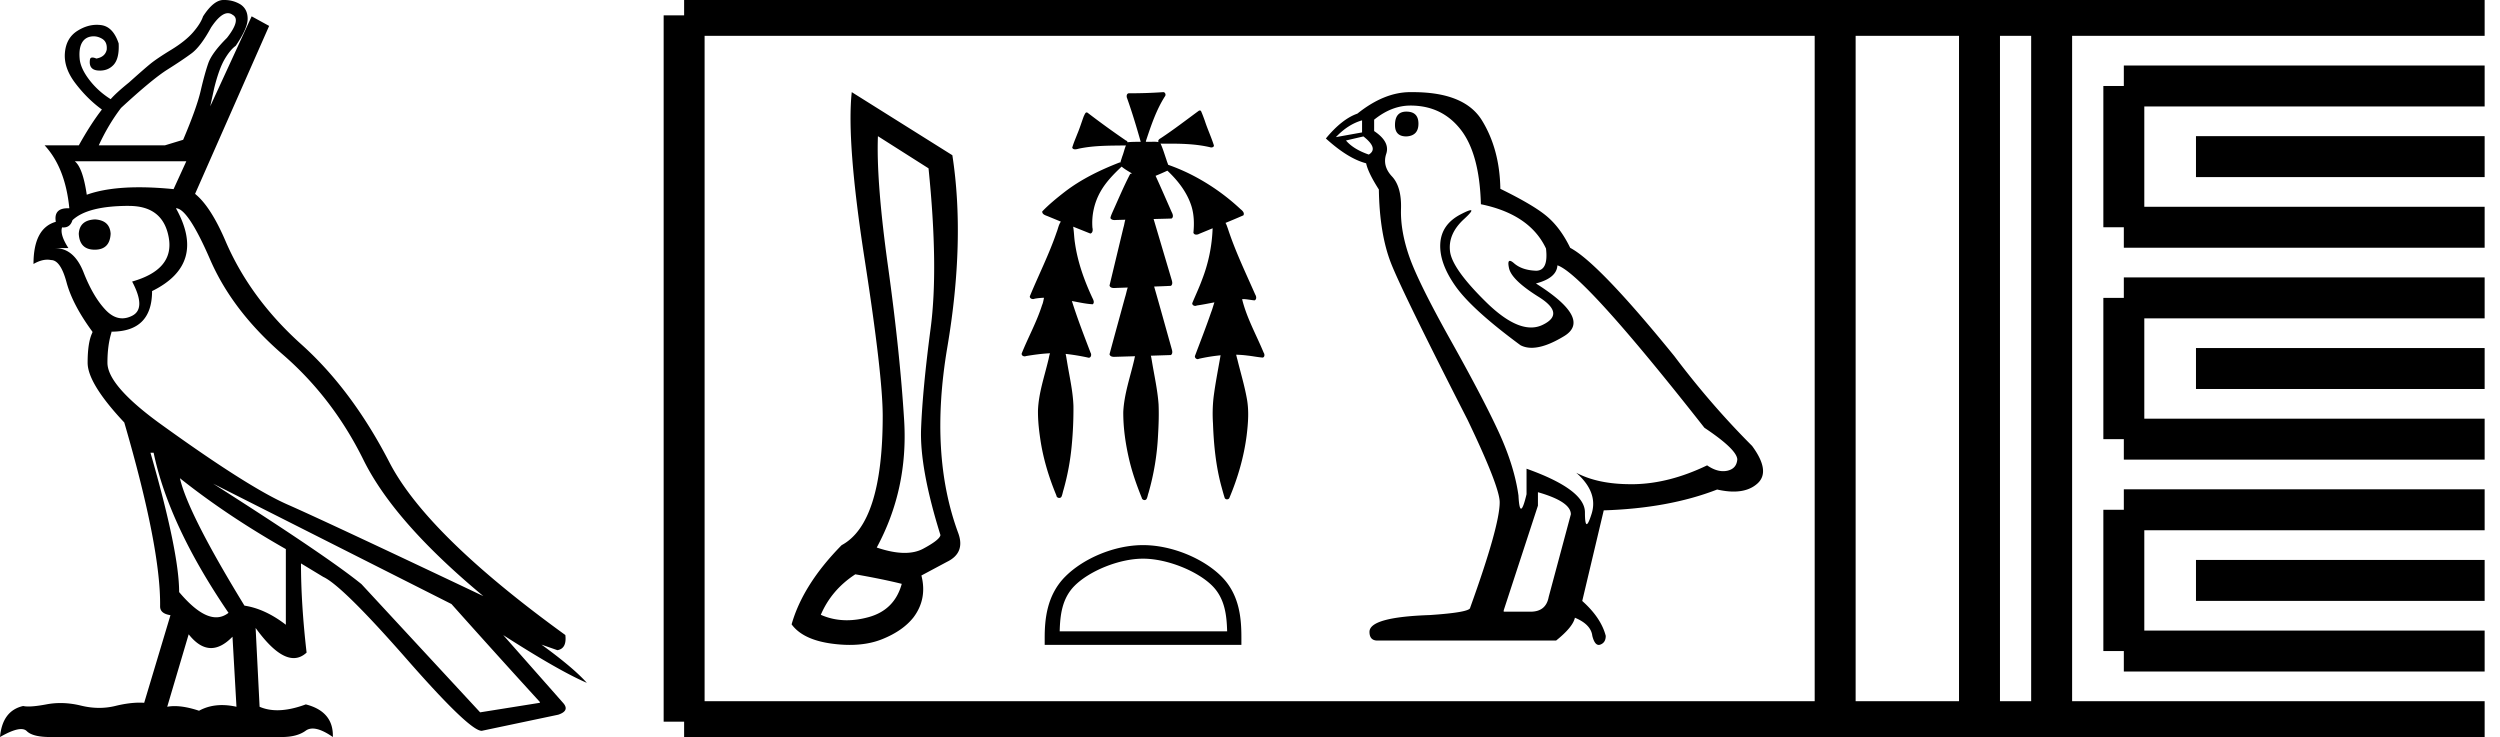 <svg xmlns="http://www.w3.org/2000/svg" width="61.056" height="18"><path d="M5.566.322q.06 0 .113.039.214.116-.136.564-.37.369-.457.622-.088.253-.185.67-.097.419-.428 1.197l-.447.136H2.412q.233-.506.544-.914.759-.7 1.128-.934.37-.233.593-.398.224-.166.477-.632.233-.35.412-.35zM4.55 3.939l-.311.68q-.454-.045-.84-.045-.775 0-1.28.182-.097-.661-.292-.817zm-2.237 1.42q-.37.02-.389.35.02.389.39.389.369 0 .388-.39-.02-.33-.389-.35zm.837-.33q.836 0 .972.777.136.778-.895 1.07.35.66 0 .836-.123.062-.24.062-.216 0-.411-.208-.302-.32-.535-.914-.233-.593-.7-.593h.33q-.213-.33-.155-.506l.034.002q.166 0 .219-.177.37-.35 1.38-.35zm1.147.057q.292 0 .836 1.255.545 1.254 1.77 2.314t1.974 2.577q.749 1.517 2.927 3.326-3.812-1.809-4.784-2.237-.973-.428-3.15-2.003-1.246-.914-1.246-1.459 0-.427.098-.739V8.1q.992 0 .992-.991 1.342-.661.583-2.023zm-.545 5.971q.37 1.77 1.829 3.91-.139.109-.302.109-.385 0-.904-.616 0-.972-.7-3.403zm.642.622q1.148.914 2.587 1.731v1.848q-.506-.39-1.011-.467-1.381-2.256-1.576-3.112zm.214 3.812q.265.336.546.336.255 0 .524-.277l.097 1.711q-.185-.041-.354-.041-.308 0-.56.138-.34-.113-.597-.113-.096 0-.18.016l.524-1.77zm.603-3.676l5.815 2.937q1.128 1.264 2.159 2.392v.02l-1.459.233-2.898-3.131q-.836-.68-3.617-2.45zM5.482 0h-.037q-.233.01-.486.4-.058.174-.243.388-.185.214-.535.428-.35.214-.505.34-.156.127-.525.458-.312.252-.448.408-.31-.194-.525-.476-.214-.282-.233-.516-.02-.233.048-.37.069-.135.214-.165.04-.008.08-.008.103 0 .202.057.136.078.117.272-.039.175-.253.214-.058-.025-.095-.025-.05 0-.06.045-.04.252.194.272l.05.002q.2 0 .33-.138.145-.156.126-.525Q2.762.652 2.47.613 2.417.606 2.364.606q-.237 0-.468.144-.282.175-.311.544-.03.37.263.749.291.379.641.632-.272.35-.564.875H1.09q.506.545.603 1.536h-.04q-.346 0-.29.331-.545.156-.545 1.03.181-.105.34-.105.044 0 .088.009.233 0 .379.544.146.545.632 1.206v.02q-.117.233-.117.738 0 .506.895 1.459.895 3.073.875 4.493 0 .175.253.213l-.642 2.14q-.052-.004-.106-.004-.272 0-.604.082-.19.046-.388.046-.219 0-.448-.056-.253-.062-.497-.062-.177 0-.349.033-.272.051-.432.051-.08 0-.132-.012Q.058 17.358 0 18q.337-.194.514-.194.089 0 .138.048.145.146.573.146h5.66q.37 0 .583-.156.071-.051.169-.051.194 0 .492.207.02-.622-.66-.797-.386.143-.696.143-.238 0-.433-.085l-.097-1.925q.532.736.93.736.17 0 .315-.134-.137-1.186-.137-2.178l.545.33q.467.215 2.052 2.024 1.52 1.734 1.814 1.734.013 0 .024-.004l1.847-.389q.292-.097.117-.291l-1.46-1.654q1.362.875 2.042 1.167-.33-.37-1.108-.934l.389.136q.233-.039.194-.37-3.384-2.45-4.298-4.22-.914-1.77-2.149-2.878-1.235-1.108-1.838-2.49-.37-.874-.758-1.186L6.573.633 6.146.399 5.134 2.597l.098-.447q.116-.467.252-.7.137-.234.273-.331.291-.428.291-.661 0-.234-.175-.35Q5.693 0 5.481 0zm15.959 3.326l1.236.785q.247 2.428.051 3.91-.196 1.484-.233 2.45-.036.967.473 2.596-.015.116-.422.334-.19.102-.452.102-.296 0-.682-.131.77-1.425.67-3.097-.103-1.672-.393-3.758-.291-2.086-.248-3.191zm-.552 10.7q.669.117 1.134.233-.175.64-.814.814-.274.075-.527.075-.337 0-.636-.133.261-.61.843-.989zM20.802 2.25q-.131 1.207.312 4.064.444 2.856.444 3.845 0 2.617-1.003 3.155-.945.96-1.222 1.934.277.378.989.472.226.03.431.03.443 0 .79-.139.509-.204.77-.538.335-.45.19-1.018l.625-.334q.45-.218.276-.698-.712-1.919-.269-4.536.444-2.617.124-4.696L20.802 2.25zm7.608 0l-.01.001a11.443 11.443 0 0 1-.829.027c-.06.004-.064.08-.044.122.124.35.231.705.332 1.063h-.014c-.1.001-.2 0-.299.01l-.005.007c-.006-.023-.02-.043-.044-.049a21.185 21.185 0 0 1-.94-.681c-.009-.001-.016-.004-.024-.004h-.006c-.03.02-.042.063-.059.094-.054.146-.099.295-.16.438-.042.109-.09.217-.122.329.014.031.041.04.071.04.029 0 .06-.008.084-.015.38-.082.771-.074 1.158-.08-.038.085-.055.18-.09.266-.015.05-.034.099-.045.15l-.01-.001-.011.001c-.472.183-.934.407-1.337.716-.193.15-.384.305-.552.48-.004.072.076.094.13.115l.325.134c-.055.076-.069.174-.104.26-.183.537-.44 1.043-.655 1.566 0 .044.04.065.08.065a.098.098 0 0 0 .04-.009c.076-.014.152-.021.228-.023-.015.06-.022.122-.048.178-.129.41-.339.786-.498 1.183-.007.043.033.07.072.07a.074.074 0 0 0 .033-.007c.194-.032.39-.06.588-.068-.023.055-.027.116-.044.173-.096.402-.234.799-.251 1.215-.004.27.029.54.072.808.074.439.207.866.378 1.277.001.037.036.06.07.06a.06.06 0 0 0 .053-.029c.025-.055.033-.117.052-.175a5.98 5.98 0 0 0 .2-1.087 9.26 9.26 0 0 0 .041-.955c-.013-.373-.102-.737-.16-1.105-.01-.055-.017-.112-.031-.167a5.19 5.19 0 0 1 .564.094c.06 0 .073-.08.046-.121-.16-.419-.323-.837-.457-1.265l.019.004c.162.03.325.067.49.076.051-.042.014-.112-.01-.159-.2-.43-.361-.88-.426-1.351-.02-.128-.02-.258-.042-.385l.42.168c.06-.015.064-.09.051-.14a1.553 1.553 0 0 1 .197-.885c.132-.234.322-.427.516-.61.076.065.166.114.252.167l-.043.011c-.16.308-.294.629-.437.945-.018.044-.04.089-.046.135.024.04.064.047.105.047.026 0 .053-.003.077-.003h.004l.178-.005c-.02.062-.026.13-.046.191l-.34 1.416c.014.05.064.061.112.061.014 0 .027 0 .04-.002l.293-.01c-.027.077-.04.16-.066.238-.126.464-.255.928-.379 1.392.014.052.065.063.114.063a499.756 499.756 0 0 1 .51-.015.64.64 0 0 0-.018.075c-.098.426-.248.844-.27 1.284-.002.398.057.795.148 1.182.075.313.182.617.303.915.005.034.037.057.069.057a.056.056 0 0 0 .048-.026c.026-.046.03-.101.049-.151a6.18 6.18 0 0 0 .232-1.404c.015-.253.024-.507.013-.76-.026-.363-.109-.719-.167-1.078-.006-.035-.012-.072-.021-.107l.49-.016c.058-.045.025-.124.01-.181-.14-.498-.277-.996-.42-1.492.137-.005.274-.01.41-.017.057-.044.025-.122.008-.18l-.431-1.452c.146-.004.293-.007.439-.012.055-.037.028-.111.002-.158-.13-.295-.258-.591-.393-.885a6.12 6.12 0 0 0 .288-.126c.26.244.488.537.593.883.06.205.064.422.043.634.012.033.04.045.07.045a.147.147 0 0 0 .075-.021l.327-.135-.003.003a3.81 3.81 0 0 1-.257 1.251c-.071.196-.161.384-.24.576-.004.042.035.067.073.067a.075.075 0 0 0 .037-.01c.144-.02.288-.05.431-.077-.028.08-.048.163-.08.242-.123.358-.261.711-.395 1.066-.01.042.028.079.067.079a.06.06 0 0 0 .03-.009 4.33 4.33 0 0 1 .53-.085.421.421 0 0 0-.01.049c-.058.33-.123.658-.164.99a3.634 3.634 0 0 0-.013.625c.019.526.071 1.054.212 1.562.024.087.047.174.075.26a.06.06 0 0 0 .056.032c.028 0 .056-.016.062-.046.203-.483.35-.992.417-1.512.037-.303.061-.612.003-.913-.058-.32-.153-.632-.23-.948-.012-.037-.018-.077-.03-.113.09.002.181.008.272.02.126.013.251.04.378.05.053-.014.049-.085.022-.122-.176-.426-.406-.833-.52-1.282l-.005-.024.063.001c.081.006.161.023.241.03.057-.026.043-.1.016-.142-.234-.534-.489-1.06-.67-1.616-.017-.043-.03-.092-.054-.13l-.005-.003c.147-.06.294-.122.44-.186.034-.058-.024-.115-.067-.148a5.224 5.224 0 0 0-1.242-.864 4.792 4.792 0 0 0-.528-.222c-.013-.04-.032-.08-.042-.12-.047-.134-.086-.272-.145-.4a.186.186 0 0 0 .039.003h.157c.338 0 .68.01 1.01.087.01.004.022.006.034.006.034 0 .07-.017.062-.054-.064-.202-.155-.394-.22-.596-.03-.082-.06-.166-.096-.245a.083.083 0 0 0-.044-.006c-.31.227-.616.464-.938.676-.033.017-.077.052-.053.094a.626.626 0 0 0-.116-.008l-.118.001a.917.917 0 0 1-.05 0h-.026a.057.057 0 0 0 .003-.022c.125-.375.25-.754.465-1.09.027-.033.008-.093-.034-.1l-.008-.001zm-.494 11.394c.591 0 1.33.303 1.689.661.313.313.354.729.365 1.114h-4.09c.011-.385.052-.8.365-1.114.358-.358 1.08-.661 1.671-.661zm0-.331c-.7 0-1.455.324-1.897.766-.454.453-.505 1.05-.505 1.497v.174h4.804v-.174c0-.447-.034-1.044-.487-1.497-.442-.442-1.214-.766-1.915-.766zm6.431-10.587q-.278 0-.278.328 0 .278.278.278.295-.016.295-.311t-.295-.295zm-1.082.213v.295l-.639.115q.295-.312.64-.41zm.033.393q.377.295.131.443-.377-.131-.557-.344l.426-.099zm1.148-.754q.77 0 1.23.59.458.59.491 1.82 1.197.246 1.59 1.082.064.542-.244.542l-.018-.001q-.328-.016-.517-.18-.068-.06-.103-.06-.061 0-.02.183.066.287.722.696.656.41.106.68-.136.068-.29.068-.466 0-1.095-.616-.836-.82-.885-1.246-.05-.427.344-.787.234-.215.16-.215-.05 0-.242.1-.475.246-.5.721-.024.476.377 1.041.402.566 1.582 1.435.12.063.273.063.325 0 .793-.285.688-.418-.689-1.286.508-.132.525-.443.64.213 3.59 3.967.787.525.803.77-.016.23-.246.28-.049.01-.1.01-.185 0-.391-.142-.918.443-1.78.46h-.089q-.8 0-1.328-.28.54.476.377 1-.08.255-.12.255-.044 0-.044-.287 0-.558-1.426-1.066v.623q-.084.353-.134.353-.047 0-.063-.32-.098-.705-.467-1.517-.37-.811-1.172-2.245-.804-1.435-1.025-2.066-.221-.631-.205-1.172.017-.541-.221-.795t-.14-.55q.099-.295-.295-.557v-.278q.427-.345.886-.345zm3.114 9.443q.804.23.804.54l-.541 2.017q-.066.361-.443.361h-.656v-.033l.836-2.557v-.328zM34.505 2.25h-.06q-.639 0-1.294.525-.377.131-.77.607.54.491.983.606.049.23.311.64.017 1.081.295 1.795.279.713 1.87 3.827.786 1.64.786 2.017 0 .574-.721 2.574 0 .114-.984.18-1.475.05-1.475.41 0 .213.196.213h4.361q.41-.328.46-.558.393.164.425.443.056.221.157.221.02 0 .04-.008.131-.049.131-.213-.115-.443-.574-.852l.525-2.213q1.59-.05 2.77-.509.22.05.401.05.365 0 .583-.197.328-.295-.131-.918-1-1-1.902-2.197-1.852-2.279-2.54-2.64-.23-.475-.55-.753-.32-.28-1.156-.689-.016-.967-.45-1.672-.425-.689-1.687-.689z"/><path d="M16.708.375v17.25m0-17.25h2.625m-2.625 17.25h2.625m0-17.25h23.723m-23.723 17.25h23.723m0-17.25h17.625m-17.625 17.25h17.625M44.819.375v17.25M48.344.375v17.25M50.106.375v17.25M51.869 2.1h8.812m-8.812 3.45h8.812M51.869 2.1v3.45m1.762-1.725h7.05m-8.812 3.45h8.812m-8.812 3.45h8.812m-8.812-3.45v3.45M53.631 9h7.05m-8.812 3.45h8.812m-8.812 3.45h8.812m-8.812-3.45v3.45m1.762-1.725h7.05" fill="none" stroke="#000"/></svg>